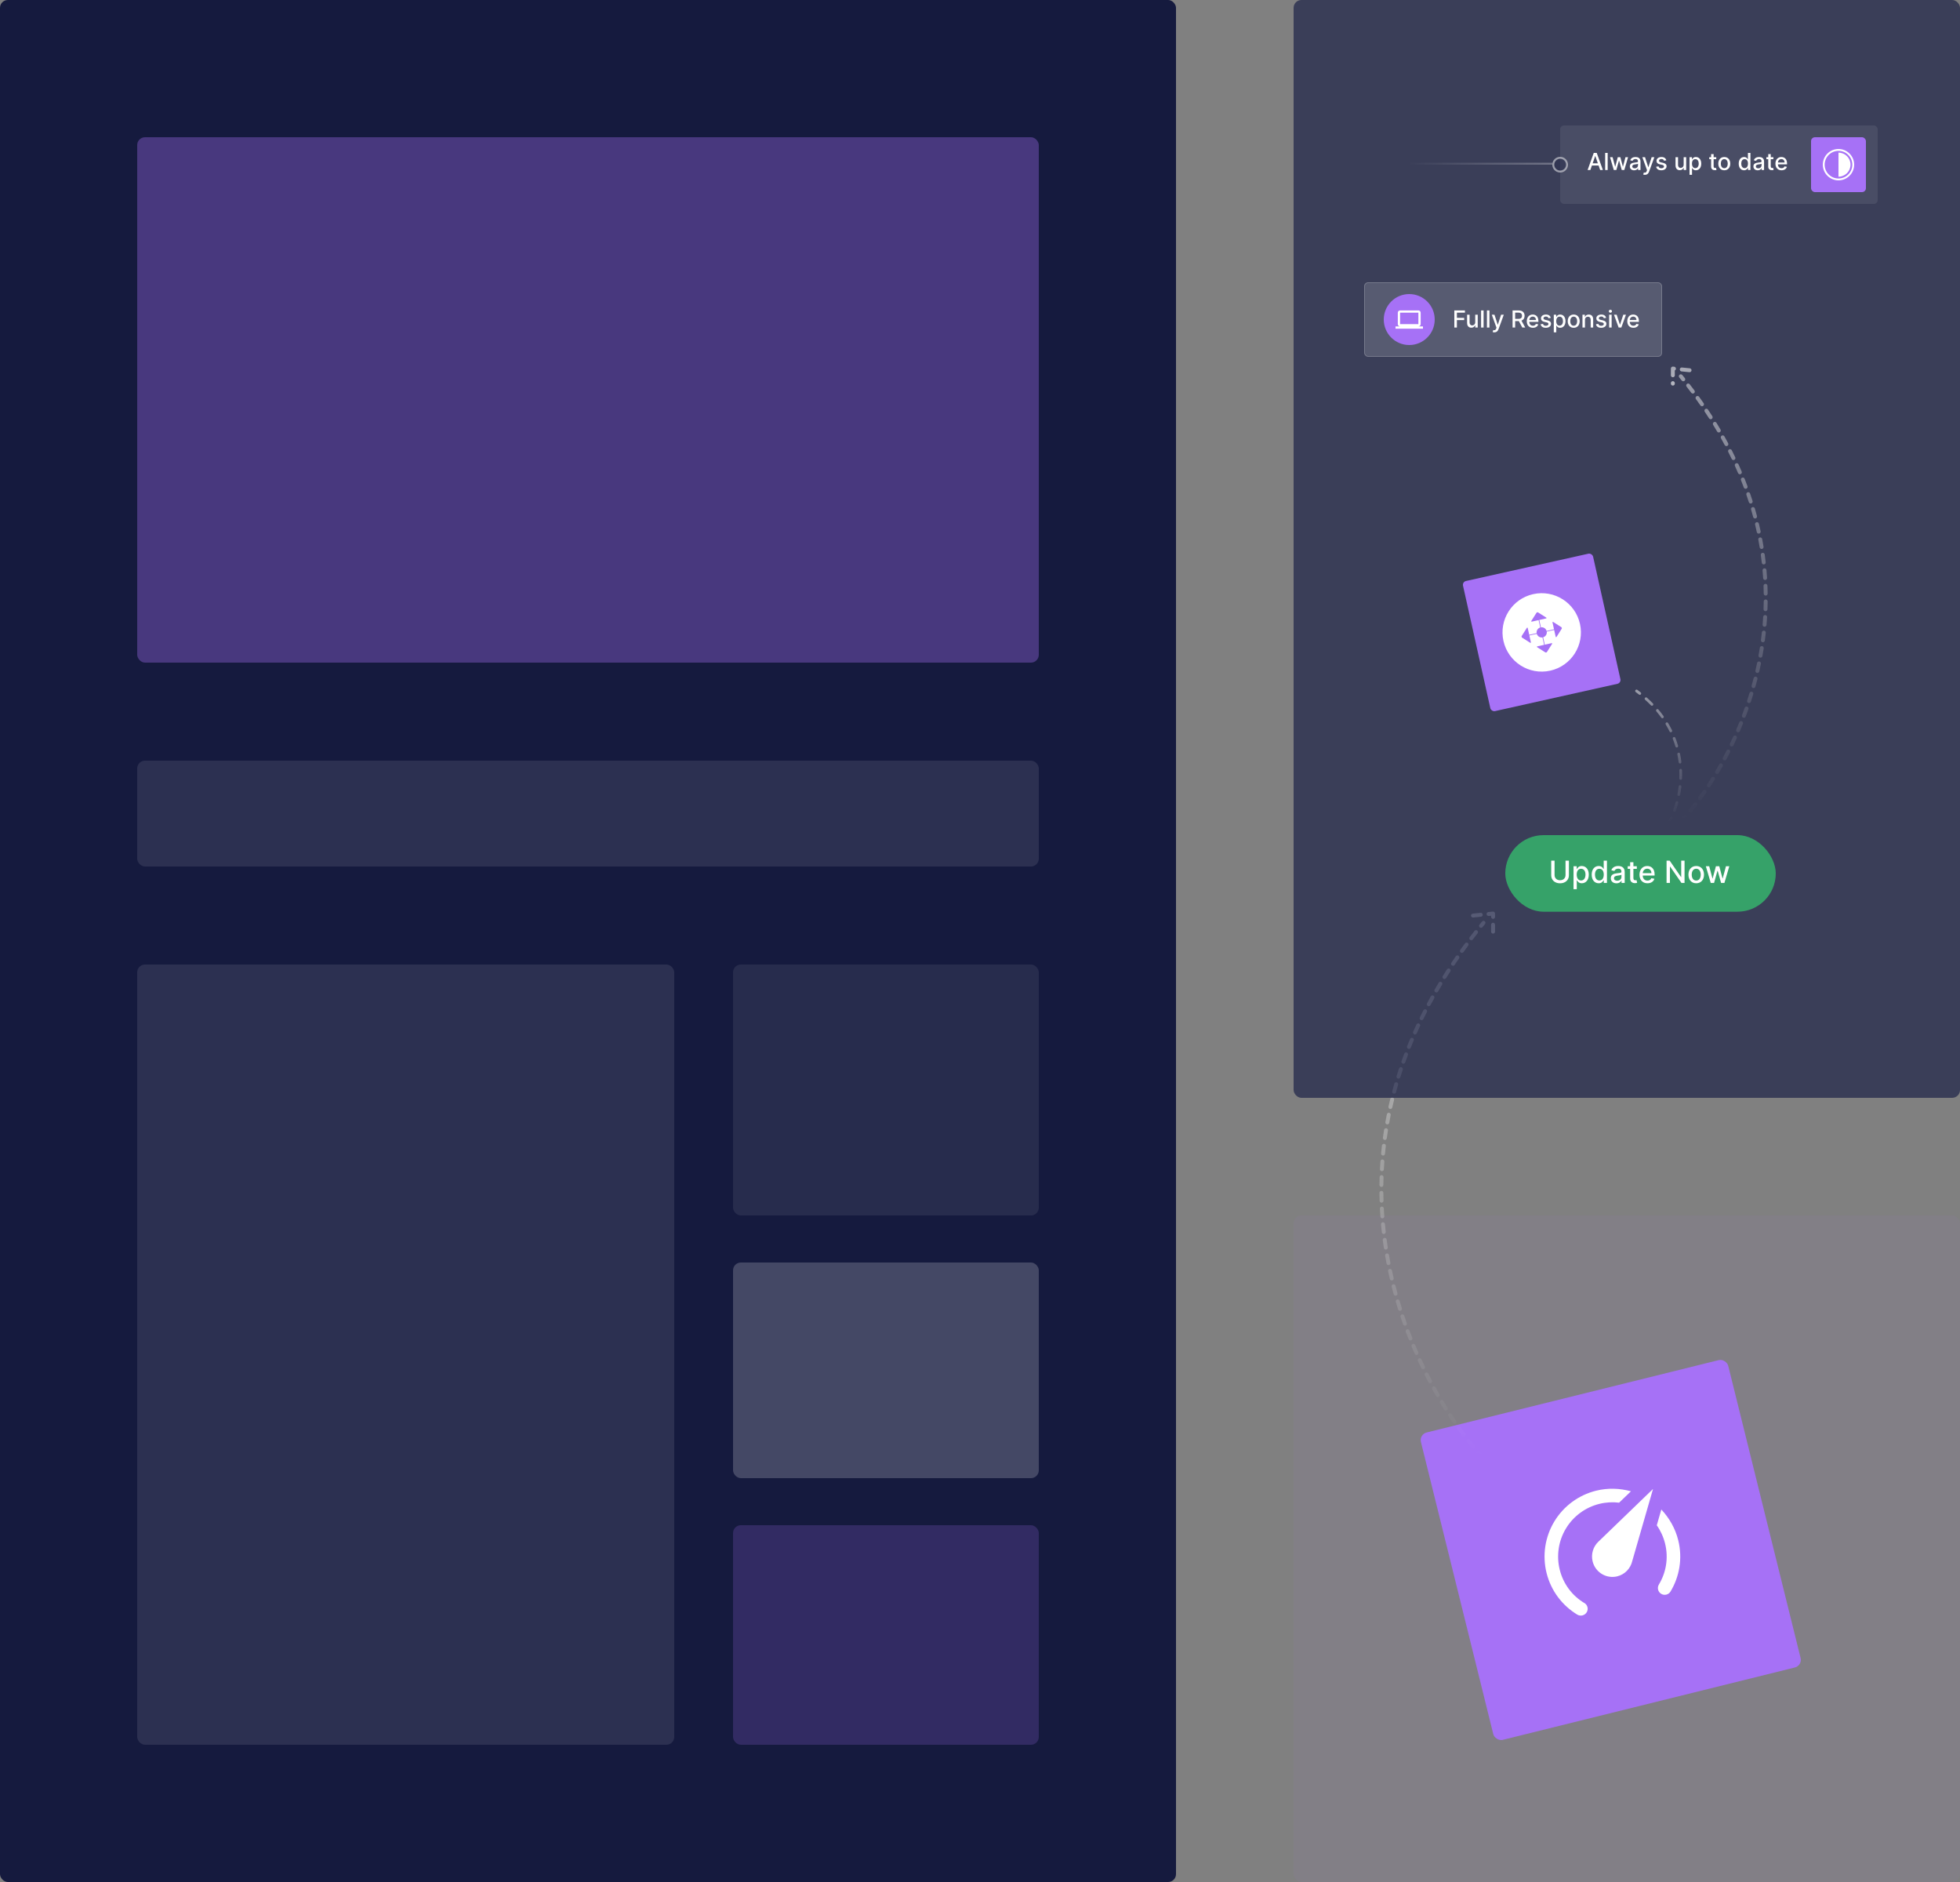 <svg width="500" height="480" viewBox="0 0 500 480" fill="none" xmlns="http://www.w3.org/2000/svg">
<rect x="0" y="0" width="500" height="480" fill="#808080" stroke="none"/>
<rect opacity="0.05" x="330" y="310" width="170" height="170" rx="2" fill="#A671F696"/>
<rect x="362" y="365.831" width="80.765" height="80.765" rx="2" transform="rotate(-13.913 362 365.831)" fill="#A671F696"/>
<path d="M412.572 402.039C411.235 402.37 409.822 402.156 408.643 401.445C407.464 400.734 406.615 399.584 406.284 398.247C405.818 396.366 406.435 394.466 407.718 393.239L421.691 379.757L416.388 398.152C415.956 400.006 414.538 401.552 412.572 402.039ZM407.162 380.2C410.203 379.447 413.25 379.583 416.061 380.349L413.037 383.256C411.434 383.047 409.675 383.144 407.995 383.56C404.43 384.443 401.363 386.705 399.467 389.85C397.571 392.995 397.002 396.764 397.884 400.328C398.804 404.041 401.131 407.03 404.167 408.846L404.183 408.842C405.001 409.334 405.263 410.393 404.77 411.21C404.277 412.028 403.202 412.294 402.389 411.818C398.595 409.531 395.673 405.797 394.525 401.16C393.421 396.705 394.132 391.994 396.502 388.063C398.873 384.132 402.707 381.304 407.162 380.2V380.2ZM428.123 392.838C429.271 397.474 428.43 402.14 426.143 405.934C425.646 406.735 424.587 406.997 423.77 406.504C422.952 406.011 422.69 404.953 423.183 404.135C425.016 401.096 425.683 397.382 424.763 393.67C424.347 391.99 423.612 390.389 422.649 389.023L423.808 384.992C425.826 387.166 427.365 389.78 428.123 392.838Z" fill="white"/>
<rect width="300" height="480" rx="2" fill="#151A3E"/>
<rect opacity="0.35" x="35" y="35" width="230" height="134" rx="2" fill="#A671F696"/>
<rect opacity="0.1" x="35" y="194" width="230" height="27" rx="2" fill="white"/>
<rect opacity="0.1" x="35" y="246" width="137" height="199" rx="2" fill="white"/>
<rect opacity="0.08" x="187" y="246" width="78" height="64" rx="2" fill="white"/>
<rect opacity="0.2" x="187" y="322" width="78" height="55" rx="2" fill="white"/>
<rect opacity="0.2" x="187" y="389" width="78" height="56" rx="2" fill="#A671F696"/>
<path d="M377.423 371.629C377.607 371.835 377.923 371.852 378.129 371.667C378.334 371.483 378.351 371.167 378.167 370.961L377.423 371.629ZM378.835 235.674C379.01 235.46 378.979 235.145 378.766 234.97C378.552 234.795 378.237 234.826 378.062 235.039L378.835 235.674ZM377.416 235.832C377.242 236.047 377.275 236.362 377.49 236.535C377.705 236.709 378.02 236.676 378.193 236.461L377.416 235.832ZM376.938 238.036C377.109 237.818 377.071 237.504 376.854 237.333C376.636 237.163 376.322 237.201 376.152 237.418L376.938 238.036ZM374.924 239.004C374.757 239.223 374.799 239.537 375.019 239.704C375.239 239.872 375.552 239.829 375.72 239.61L374.924 239.004ZM374.533 241.19C374.697 240.968 374.65 240.655 374.428 240.491C374.206 240.327 373.893 240.374 373.729 240.596L374.533 241.19ZM372.531 242.242C372.37 242.467 372.422 242.779 372.647 242.94C372.871 243.101 373.184 243.049 373.344 242.824L372.531 242.242ZM372.194 244.458C372.352 244.231 372.295 243.919 372.068 243.762C371.841 243.605 371.529 243.661 371.372 243.888L372.194 244.458ZM370.252 245.533C370.098 245.763 370.16 246.073 370.389 246.227C370.618 246.381 370.929 246.319 371.083 246.09L370.252 245.533ZM369.976 247.772C370.125 247.54 370.059 247.231 369.827 247.081C369.595 246.931 369.286 246.997 369.136 247.229L369.976 247.772ZM368.054 248.933C367.908 249.167 367.979 249.476 368.214 249.622C368.448 249.768 368.757 249.696 368.903 249.462L368.054 248.933ZM367.869 251.15C368.012 250.913 367.935 250.606 367.698 250.464C367.462 250.322 367.154 250.398 367.012 250.635L367.869 251.15ZM365.985 252.378C365.847 252.617 365.929 252.923 366.168 253.061C366.407 253.199 366.713 253.117 366.851 252.878L365.985 252.378ZM365.864 254.621C365.998 254.38 365.911 254.075 365.67 253.941C365.428 253.807 365.124 253.894 364.99 254.136L365.864 254.621ZM364.036 255.892C363.906 256.136 363.998 256.438 364.242 256.568C364.486 256.698 364.788 256.605 364.918 256.362L364.036 255.892ZM363.993 258.138C364.118 257.892 364.021 257.591 363.775 257.465C363.528 257.34 363.227 257.438 363.102 257.684L363.993 258.138ZM362.201 259.492C362.08 259.741 362.183 260.04 362.432 260.161C362.68 260.282 362.979 260.178 363.1 259.93L362.201 259.492ZM362.249 261.719C362.366 261.468 362.257 261.171 362.006 261.055C361.756 260.938 361.459 261.047 361.342 261.298L362.249 261.719ZM360.507 263.14C360.396 263.393 360.51 263.688 360.763 263.8C361.015 263.911 361.31 263.797 361.422 263.544L360.507 263.14ZM360.631 265.381C360.738 265.126 360.618 264.833 360.363 264.726C360.109 264.619 359.816 264.739 359.709 264.994L360.631 265.381ZM358.953 266.843C358.851 267.1 358.977 267.391 359.233 267.493C359.49 267.595 359.781 267.469 359.883 267.213L358.953 266.843ZM359.159 269.086C359.256 268.828 359.125 268.54 358.866 268.443C358.608 268.346 358.32 268.477 358.223 268.735L359.159 269.086ZM357.534 270.629C357.442 270.889 357.578 271.175 357.839 271.266C358.099 271.358 358.385 271.222 358.477 270.961L357.534 270.629ZM357.836 272.836C357.922 272.574 357.78 272.291 357.518 272.204C357.256 272.117 356.973 272.26 356.886 272.522L357.836 272.836ZM356.268 274.455C356.186 274.718 356.334 274.998 356.598 275.08C356.862 275.161 357.142 275.014 357.223 274.75L356.268 274.455ZM356.655 276.657C356.731 276.391 356.578 276.114 356.312 276.038C356.047 275.962 355.77 276.116 355.694 276.381L356.655 276.657ZM355.158 278.32C355.088 278.587 355.247 278.861 355.513 278.931C355.78 279.002 356.054 278.843 356.125 278.576L355.158 278.32ZM355.631 280.517C355.697 280.248 355.532 279.978 355.264 279.913C354.995 279.847 354.725 280.012 354.66 280.28L355.631 280.517ZM354.205 282.232C354.145 282.502 354.315 282.769 354.585 282.829C354.855 282.889 355.122 282.719 355.181 282.449L354.205 282.232ZM354.768 284.408C354.822 284.137 354.646 283.874 354.376 283.819C354.105 283.765 353.841 283.941 353.787 284.211L354.768 284.408ZM353.412 286.191C353.363 286.463 353.544 286.723 353.816 286.772C354.087 286.82 354.347 286.64 354.396 286.368L353.412 286.191ZM354.066 288.327C354.109 288.054 353.923 287.798 353.65 287.755C353.377 287.712 353.121 287.898 353.078 288.171L354.066 288.327ZM352.783 290.174C352.746 290.447 352.938 290.699 353.211 290.737C353.485 290.774 353.737 290.583 353.774 290.309L352.783 290.174ZM353.526 292.281C353.558 292.006 353.361 291.758 353.087 291.727C352.812 291.695 352.564 291.892 352.533 292.166L353.526 292.281ZM352.322 294.174C352.296 294.449 352.498 294.693 352.773 294.719C353.048 294.745 353.292 294.543 353.317 294.268L352.322 294.174ZM353.151 296.257C353.171 295.981 352.964 295.742 352.689 295.722C352.413 295.701 352.174 295.908 352.153 296.184L353.151 296.257ZM352.027 298.188C352.013 298.464 352.224 298.699 352.5 298.714C352.776 298.728 353.011 298.517 353.026 298.241L352.027 298.188ZM352.941 300.241C352.95 299.965 352.733 299.734 352.457 299.725C352.181 299.717 351.95 299.933 351.942 300.209L352.941 300.241ZM351.899 302.217C351.895 302.493 352.117 302.719 352.393 302.722C352.669 302.725 352.895 302.504 352.898 302.228L351.899 302.217ZM352.897 304.228C352.894 303.952 352.668 303.73 352.392 303.733C352.116 303.736 351.894 303.962 351.897 304.238L352.897 304.228ZM351.936 306.251C351.945 306.527 352.175 306.744 352.451 306.736C352.727 306.728 352.944 306.497 352.936 306.221L351.936 306.251ZM353.016 308.212C353.002 307.937 352.767 307.724 352.491 307.738C352.216 307.752 352.003 307.987 352.017 308.263L353.016 308.212ZM352.139 310.278C352.158 310.553 352.398 310.761 352.673 310.741C352.948 310.722 353.156 310.483 353.137 310.207L352.139 310.278ZM353.297 312.188C353.272 311.913 353.028 311.71 352.753 311.735C352.478 311.76 352.276 312.003 352.301 312.278L353.297 312.188ZM352.504 314.291C352.535 314.566 352.782 314.764 353.056 314.733C353.331 314.702 353.528 314.455 353.498 314.181L352.504 314.291ZM353.737 316.155C353.701 315.881 353.45 315.689 353.177 315.725C352.903 315.76 352.71 316.012 352.746 316.285L353.737 316.155ZM353.029 318.286C353.07 318.559 353.325 318.746 353.598 318.705C353.871 318.664 354.059 318.409 354.018 318.136L353.029 318.286ZM354.335 320.103C354.289 319.831 354.03 319.648 353.758 319.695C353.486 319.742 353.303 320 353.35 320.272L354.335 320.103ZM353.71 322.255C353.762 322.526 354.024 322.704 354.295 322.652C354.566 322.6 354.744 322.338 354.692 322.067L353.71 322.255ZM355.087 324.024C355.03 323.754 354.764 323.581 354.494 323.639C354.224 323.696 354.052 323.961 354.109 324.231L355.087 324.024ZM354.544 326.194C354.607 326.463 354.875 326.631 355.144 326.569C355.413 326.506 355.581 326.238 355.518 325.969L354.544 326.194ZM355.989 327.913C355.921 327.645 355.649 327.483 355.382 327.55C355.114 327.618 354.952 327.889 355.019 328.157L355.989 327.913ZM355.528 330.098C355.6 330.365 355.875 330.522 356.141 330.45C356.408 330.377 356.565 330.102 356.493 329.836L355.528 330.098ZM357.037 331.764C356.959 331.499 356.682 331.347 356.417 331.425C356.152 331.502 356 331.78 356.077 332.045L357.037 331.764ZM356.657 333.964C356.74 334.227 357.02 334.374 357.284 334.292C357.547 334.209 357.694 333.929 357.612 333.665L356.657 333.964ZM358.228 335.574C358.141 335.312 357.858 335.171 357.596 335.258C357.334 335.345 357.192 335.628 357.279 335.89L358.228 335.574ZM357.93 337.788C358.023 338.048 358.308 338.184 358.569 338.092C358.829 338 358.965 337.715 358.873 337.454L357.93 337.788ZM359.559 339.338C359.462 339.079 359.174 338.948 358.915 339.045C358.656 339.142 358.525 339.43 358.622 339.688L359.559 339.338ZM359.343 341.561C359.444 341.818 359.734 341.944 359.991 341.843C360.248 341.741 360.374 341.451 360.273 341.194L359.343 341.561ZM361.026 343.051C360.92 342.796 360.627 342.675 360.372 342.781C360.117 342.887 359.996 343.18 360.103 343.435L361.026 343.051ZM360.89 345.28C361.001 345.533 361.296 345.649 361.549 345.538C361.802 345.427 361.917 345.132 361.807 344.879L360.89 345.28ZM362.627 346.708C362.511 346.457 362.214 346.347 361.963 346.462C361.713 346.578 361.603 346.875 361.718 347.126L362.627 346.708ZM362.571 348.94C362.691 349.189 362.99 349.293 363.239 349.174C363.488 349.054 363.592 348.755 363.472 348.506L362.571 348.94ZM364.359 350.305C364.235 350.059 363.934 349.96 363.687 350.084C363.441 350.208 363.342 350.509 363.466 350.756L364.359 350.305ZM364.383 352.535C364.512 352.779 364.814 352.873 365.059 352.744C365.303 352.615 365.397 352.313 365.268 352.069L364.383 352.535ZM366.221 353.837C366.088 353.595 365.784 353.507 365.542 353.641C365.3 353.774 365.212 354.078 365.345 354.32L366.221 353.837ZM366.328 356.064C366.465 356.304 366.771 356.386 367.01 356.248C367.25 356.111 367.332 355.805 367.194 355.566L366.328 356.064ZM368.212 357.296C368.07 357.06 367.763 356.983 367.526 357.125C367.289 357.268 367.213 357.575 367.355 357.811L368.212 357.296ZM368.406 359.524C368.553 359.758 368.862 359.828 369.096 359.681C369.33 359.535 369.4 359.226 369.254 358.992L368.406 359.524ZM370.332 360.674C370.18 360.443 369.87 360.378 369.639 360.53C369.408 360.681 369.344 360.991 369.495 361.222L370.332 360.674ZM370.619 362.9C370.775 363.128 371.086 363.186 371.314 363.03C371.542 362.874 371.6 362.563 371.444 362.335L370.619 362.9ZM372.579 363.957C372.418 363.732 372.106 363.68 371.882 363.841C371.657 364.002 371.605 364.314 371.766 364.539L372.579 363.957ZM372.967 366.179C373.132 366.4 373.446 366.445 373.667 366.279C373.888 366.113 373.933 365.8 373.767 365.579L372.967 366.179ZM374.979 367.158C374.808 366.941 374.494 366.903 374.277 367.074C374.06 367.245 374.022 367.559 374.193 367.776L374.979 367.158ZM375.452 369.339C375.628 369.551 375.943 369.581 376.156 369.405C376.368 369.23 376.398 368.914 376.223 368.702L375.452 369.339ZM377.521 370.232C377.34 370.023 377.024 370.002 376.816 370.183C376.608 370.365 376.586 370.681 376.768 370.889L377.521 370.232ZM378.062 235.039C377.845 235.304 377.63 235.568 377.416 235.832L378.193 236.461C378.406 236.199 378.619 235.936 378.835 235.674L378.062 235.039ZM376.152 237.418C375.736 237.946 375.327 238.475 374.924 239.004L375.72 239.61C376.12 239.085 376.526 238.56 376.938 238.036L376.152 237.418ZM373.729 240.596C373.323 241.145 372.924 241.694 372.531 242.242L373.344 242.824C373.734 242.28 374.13 241.735 374.533 241.19L373.729 240.596ZM371.372 243.888C370.992 244.437 370.619 244.985 370.252 245.533L371.083 246.09C371.447 245.546 371.817 245.002 372.194 244.458L371.372 243.888ZM369.136 247.229C368.768 247.797 368.408 248.365 368.054 248.933L368.903 249.462C369.254 248.899 369.611 248.336 369.976 247.772L369.136 247.229ZM367.012 250.635C366.663 251.216 366.321 251.797 365.985 252.378L366.851 252.878C367.184 252.302 367.523 251.726 367.869 251.15L367.012 250.635ZM364.99 254.136C364.665 254.722 364.347 255.307 364.036 255.892L364.918 256.362C365.227 255.782 365.542 255.202 365.864 254.621L364.99 254.136ZM363.102 257.684C362.795 258.287 362.494 258.89 362.201 259.492L363.1 259.93C363.391 259.333 363.688 258.736 363.993 258.138L363.102 257.684ZM361.342 261.298C361.057 261.912 360.778 262.527 360.507 263.14L361.422 263.544C361.691 262.937 361.966 262.328 362.249 261.719L361.342 261.298ZM359.709 264.994C359.45 265.611 359.198 266.228 358.953 266.843L359.883 267.213C360.125 266.603 360.374 265.992 360.631 265.381L359.709 264.994ZM358.223 268.735C357.986 269.367 357.756 269.998 357.534 270.629L358.477 270.961C358.697 270.337 358.924 269.712 359.159 269.086L358.223 268.735ZM356.886 272.522C356.673 273.167 356.467 273.811 356.268 274.455L357.223 274.75C357.42 274.113 357.624 273.475 357.836 272.836L356.886 272.522ZM355.694 276.381C355.508 277.028 355.33 277.675 355.158 278.32L356.125 278.576C356.294 277.938 356.471 277.298 356.655 276.657L355.694 276.381ZM354.66 280.28C354.501 280.932 354.349 281.583 354.205 282.232L355.181 282.449C355.324 281.806 355.474 281.162 355.631 280.517L354.66 280.28ZM353.787 284.211C353.655 284.873 353.529 285.533 353.412 286.191L354.396 286.368C354.513 285.716 354.636 285.063 354.768 284.408L353.787 284.211ZM353.078 288.171C352.973 288.84 352.874 289.508 352.783 290.174L353.774 290.309C353.864 289.65 353.961 288.989 354.066 288.327L353.078 288.171ZM352.533 292.166C352.455 292.837 352.385 293.507 352.322 294.174L353.317 294.268C353.38 293.608 353.449 292.945 353.526 292.281L352.533 292.166ZM352.153 296.184C352.104 296.854 352.062 297.522 352.027 298.188L353.026 298.241C353.06 297.582 353.102 296.92 353.151 296.257L352.153 296.184ZM351.942 300.209C351.92 300.881 351.906 301.55 351.899 302.217L352.898 302.228C352.906 301.568 352.92 300.906 352.941 300.241L351.942 300.209ZM351.897 304.238C351.903 304.911 351.916 305.583 351.936 306.251L352.936 306.221C352.916 305.559 352.903 304.895 352.897 304.228L351.897 304.238ZM352.017 308.263C352.051 308.937 352.092 309.609 352.139 310.278L353.137 310.207C353.09 309.545 353.049 308.88 353.016 308.212L352.017 308.263ZM352.301 312.278C352.362 312.952 352.43 313.623 352.504 314.291L353.498 314.181C353.424 313.519 353.357 312.855 353.297 312.188L352.301 312.278ZM352.746 316.285C352.834 316.956 352.928 317.622 353.029 318.286L354.018 318.136C353.918 317.479 353.825 316.819 353.737 316.155L352.746 316.285ZM353.35 320.272C353.464 320.937 353.584 321.598 353.71 322.255L354.692 322.067C354.567 321.416 354.448 320.761 354.335 320.103L353.35 320.272ZM354.109 324.231C354.248 324.89 354.393 325.544 354.544 326.194L355.518 325.969C355.369 325.324 355.225 324.676 355.087 324.024L354.109 324.231ZM355.019 328.157C355.183 328.809 355.353 329.456 355.528 330.098L356.493 329.836C356.319 329.199 356.151 328.558 355.989 327.913L355.019 328.157ZM356.077 332.045C356.265 332.689 356.459 333.329 356.657 333.964L357.612 333.665C357.415 333.036 357.223 332.403 357.037 331.764L356.077 332.045ZM357.279 335.89C357.492 336.528 357.709 337.16 357.93 337.788L358.873 337.454C358.654 336.833 358.438 336.206 358.228 335.574L357.279 335.89ZM358.622 339.688C358.858 340.318 359.098 340.943 359.343 341.561L360.273 341.194C360.03 340.581 359.792 339.962 359.559 339.338L358.622 339.688ZM360.103 343.435C360.361 344.056 360.624 344.671 360.89 345.28L361.807 344.879C361.542 344.276 361.282 343.666 361.026 343.051L360.103 343.435ZM361.718 347.126C361.999 347.737 362.283 348.342 362.571 348.94L363.472 348.506C363.187 347.914 362.905 347.314 362.627 346.708L361.718 347.126ZM363.466 350.756C363.769 351.356 364.075 351.949 364.383 352.535L365.268 352.069C364.962 351.488 364.659 350.901 364.359 350.305L363.466 350.756ZM365.345 354.32C365.67 354.91 365.998 355.491 366.328 356.064L367.194 355.566C366.868 354.998 366.543 354.422 366.221 353.837L365.345 354.32ZM367.355 357.811C367.704 358.392 368.054 358.962 368.406 359.524L369.254 358.992C368.905 358.436 368.558 357.871 368.212 357.296L367.355 357.811ZM369.495 361.222C369.869 361.792 370.244 362.352 370.619 362.9L371.444 362.335C371.073 361.792 370.702 361.238 370.332 360.674L369.495 361.222ZM371.766 364.539C372.166 365.098 372.567 365.645 372.967 366.179L373.767 365.579C373.372 365.051 372.975 364.511 372.579 363.957L371.766 364.539ZM374.193 367.776C374.614 368.312 375.034 368.833 375.452 369.339L376.223 368.702C375.81 368.202 375.395 367.688 374.979 367.158L374.193 367.776ZM376.768 370.889C376.987 371.14 377.205 371.387 377.423 371.629L378.167 370.961C377.953 370.723 377.737 370.479 377.521 370.232L376.768 370.889Z" fill="url(#paint0_linear_50_445)"/>
<path d="M375.753 233.513L380.883 233V237.617" stroke="url(#paint1_linear_50_445)" stroke-linecap="round" stroke-linejoin="round" stroke-dasharray="2 2"/>
<rect x="330" width="170" height="280" rx="2" fill="#0C133E" fill-opacity="0.6"/>
<rect x="384" y="213" width="69" height="19.528" rx="9.764" fill="#36A269"/>
<path d="M399.37 219.509V223.177C399.37 223.948 398.838 224.502 397.972 224.502C397.109 224.502 396.574 223.948 396.574 223.177V219.509H395.717V223.246C395.717 224.439 396.61 225.285 397.972 225.285C399.334 225.285 400.23 224.439 400.23 223.246V219.509H399.37Z" fill="white"/>
<path d="M401.41 226.788H402.239V224.527H402.289C402.439 224.799 402.744 225.274 403.521 225.274C404.553 225.274 405.302 224.447 405.302 223.068C405.302 221.687 404.541 220.874 403.512 220.874C402.722 220.874 402.436 221.357 402.289 221.62H402.22V220.93H401.41V226.788ZM402.222 223.06C402.222 222.17 402.611 221.579 403.335 221.579C404.087 221.579 404.464 222.214 404.464 223.06C404.464 223.914 404.075 224.566 403.335 224.566C402.622 224.566 402.222 223.956 402.222 223.06Z" fill="white"/>
<path d="M407.826 225.274C408.602 225.274 408.908 224.799 409.057 224.527H409.127V225.19H409.937V219.509H409.107V221.62H409.057C408.908 221.357 408.625 220.874 407.831 220.874C406.802 220.874 406.045 221.687 406.045 223.068C406.045 224.447 406.791 225.274 407.826 225.274ZM408.009 224.566C407.268 224.566 406.883 223.914 406.883 223.06C406.883 222.214 407.26 221.579 408.009 221.579C408.733 221.579 409.121 222.17 409.121 223.06C409.121 223.956 408.725 224.566 408.009 224.566Z" fill="white"/>
<path d="M412.36 225.285C413.065 225.285 413.462 224.927 413.62 224.608H413.653V225.19H414.463V222.361C414.463 221.121 413.487 220.874 412.81 220.874C412.039 220.874 411.329 221.185 411.051 221.962L411.831 222.139C411.953 221.837 412.263 221.545 412.821 221.545C413.356 221.545 413.631 221.826 413.631 222.308V222.328C413.631 222.63 413.32 222.624 412.555 222.713C411.747 222.808 410.921 223.018 410.921 223.986C410.921 224.824 411.55 225.285 412.36 225.285ZM412.541 224.619C412.072 224.619 411.734 224.408 411.734 223.998C411.734 223.554 412.127 223.396 412.607 223.332C412.876 223.296 413.514 223.224 413.634 223.104V223.654C413.634 224.158 413.231 224.619 412.541 224.619Z" fill="white"/>
<path d="M417.557 220.93H416.683V219.909H415.853V220.93H415.229V221.595H415.853V224.111C415.851 224.885 416.442 225.26 417.096 225.246C417.36 225.243 417.537 225.193 417.634 225.157L417.485 224.472C417.429 224.483 417.326 224.508 417.193 224.508C416.924 224.508 416.683 224.419 416.683 223.939V221.595H417.557V220.93Z" fill="white"/>
<path d="M420.265 225.276C421.194 225.276 421.851 224.819 422.04 224.125L421.255 223.984C421.105 224.386 420.745 224.591 420.273 224.591C419.563 224.591 419.086 224.131 419.064 223.31H422.093V223.016C422.093 221.476 421.172 220.874 420.206 220.874C419.019 220.874 418.237 221.778 418.237 223.088C418.237 224.411 419.008 225.276 420.265 225.276ZM419.066 222.688C419.1 222.084 419.538 221.559 420.212 221.559C420.856 221.559 421.277 222.036 421.28 222.688H419.066Z" fill="white"/>
<path d="M429.732 219.509H428.883V223.681H428.83L425.94 219.509H425.147V225.19H426.004V221.024H426.057L428.944 225.19H429.732V219.509Z" fill="white"/>
<path d="M432.71 225.276C433.912 225.276 434.697 224.397 434.697 223.079C434.697 221.753 433.912 220.874 432.71 220.874C431.509 220.874 430.724 221.753 430.724 223.079C430.724 224.397 431.509 225.276 432.71 225.276ZM432.713 224.58C431.928 224.58 431.562 223.895 431.562 223.077C431.562 222.261 431.928 221.568 432.713 221.568C433.493 221.568 433.859 222.261 433.859 223.077C433.859 223.895 433.493 224.58 432.713 224.58Z" fill="white"/>
<path d="M436.416 225.19H437.26L438.125 222.114H438.189L439.054 225.19H439.9L441.151 220.93H440.294L439.465 224.045H439.423L438.591 220.93H437.734L436.896 224.059H436.855L436.02 220.93H435.163L436.416 225.19Z" fill="white"/>
<path d="M429.686 209.334C429.501 209.539 429.185 209.557 428.98 209.372C428.774 209.188 428.757 208.872 428.941 208.666L429.686 209.334ZM428.383 96.277C428.208 96.063 428.239 95.748 428.453 95.573C428.666 95.398 428.981 95.429 429.156 95.642L428.383 96.277ZM429.797 96.43C429.971 96.645 429.937 96.959 429.722 97.133C429.507 97.306 429.192 97.272 429.019 97.058L429.797 96.43ZM430.257 98.619C430.087 98.401 430.126 98.087 430.344 97.917C430.562 97.748 430.876 97.787 431.046 98.005L430.257 98.619ZM432.25 99.58C432.416 99.8 432.372 100.114 432.151 100.28C431.93 100.446 431.617 100.401 431.451 100.18L432.25 99.58ZM432.631 101.781C432.469 101.557 432.519 101.244 432.743 101.082C432.967 100.921 433.279 100.971 433.441 101.195L432.631 101.781ZM434.601 102.83C434.758 103.056 434.702 103.368 434.476 103.525C434.249 103.683 433.937 103.627 433.78 103.401L434.601 102.83ZM434.884 105.019C434.73 104.79 434.792 104.479 435.021 104.326C435.251 104.172 435.562 104.234 435.715 104.464L434.884 105.019ZM436.82 106.153C436.969 106.385 436.901 106.694 436.669 106.843C436.436 106.992 436.127 106.925 435.978 106.692L436.82 106.153ZM437.028 108.367C436.884 108.132 436.958 107.824 437.193 107.68C437.428 107.535 437.736 107.609 437.881 107.844L437.028 108.367ZM438.904 109.552C439.044 109.79 438.964 110.096 438.726 110.236C438.487 110.376 438.181 110.296 438.041 110.057L438.904 109.552ZM439.031 111.786C438.896 111.545 438.982 111.241 439.223 111.106C439.465 110.971 439.769 111.058 439.904 111.299L439.031 111.786ZM440.854 113.043C440.984 113.287 440.891 113.59 440.648 113.719C440.404 113.849 440.101 113.756 439.971 113.513L440.854 113.043ZM440.886 115.278C440.762 115.032 440.861 114.731 441.107 114.607C441.354 114.482 441.654 114.581 441.779 114.828L440.886 115.278ZM442.66 116.623C442.779 116.873 442.674 117.171 442.424 117.29C442.175 117.409 441.877 117.303 441.758 117.054L442.66 116.623ZM442.587 118.842C442.474 118.59 442.586 118.294 442.838 118.18C443.089 118.067 443.386 118.179 443.499 118.431L442.587 118.842ZM444.305 120.274C444.413 120.528 444.294 120.821 444.04 120.929C443.785 121.037 443.492 120.918 443.384 120.664L444.305 120.274ZM444.13 122.481C444.028 122.224 444.153 121.934 444.41 121.832C444.667 121.73 444.957 121.855 445.059 122.112L444.13 122.481ZM445.781 123.992C445.877 124.25 445.745 124.538 445.486 124.634C445.228 124.73 444.94 124.598 444.844 124.339L445.781 123.992ZM445.508 126.197C445.418 125.936 445.557 125.651 445.818 125.561C446.079 125.471 446.364 125.61 446.453 125.871L445.508 126.197ZM447.083 127.773C447.167 128.036 447.022 128.317 446.759 128.401C446.495 128.485 446.214 128.339 446.13 128.076L447.083 127.773ZM446.708 129.969C446.631 129.704 446.783 129.426 447.048 129.349C447.313 129.271 447.59 129.424 447.668 129.689L446.708 129.969ZM448.204 131.612C448.275 131.878 448.116 132.152 447.85 132.223C447.583 132.294 447.309 132.136 447.238 131.869L448.204 131.612ZM447.725 133.792C447.66 133.524 447.825 133.254 448.094 133.189C448.363 133.125 448.632 133.29 448.697 133.559L447.725 133.792ZM449.138 135.501C449.196 135.771 449.024 136.037 448.754 136.095C448.484 136.153 448.218 135.981 448.16 135.711L449.138 135.501ZM448.553 137.659C448.502 137.387 448.68 137.126 448.952 137.075C449.223 137.023 449.485 137.202 449.536 137.473L448.553 137.659ZM449.881 139.435C449.925 139.707 449.741 139.964 449.468 140.009C449.195 140.053 448.938 139.868 448.894 139.596L449.881 139.435ZM449.19 141.561C449.152 141.287 449.343 141.035 449.617 140.997C449.89 140.96 450.143 141.151 450.18 141.424L449.19 141.561ZM450.428 143.403C450.459 143.678 450.262 143.925 449.988 143.956C449.713 143.987 449.466 143.79 449.435 143.515L450.428 143.403ZM449.632 145.49C449.608 145.215 449.812 144.972 450.087 144.948C450.362 144.924 450.605 145.127 450.629 145.403L449.632 145.49ZM450.778 147.393C450.795 147.669 450.586 147.906 450.31 147.924C450.035 147.941 449.797 147.732 449.78 147.456L450.778 147.393ZM449.88 149.436C449.869 149.16 450.084 148.928 450.36 148.917C450.636 148.907 450.868 149.122 450.879 149.398L449.88 149.436ZM450.93 151.395C450.933 151.671 450.713 151.898 450.436 151.902C450.16 151.905 449.934 151.684 449.93 151.408L450.93 151.395ZM449.932 153.39C449.935 153.114 450.161 152.893 450.437 152.896C450.713 152.899 450.935 153.125 450.932 153.401L449.932 153.39ZM450.884 155.399C450.875 155.675 450.643 155.89 450.367 155.88C450.091 155.871 449.875 155.639 449.885 155.363L450.884 155.399ZM449.79 157.343C449.807 157.067 450.044 156.857 450.319 156.873C450.595 156.89 450.805 157.127 450.788 157.403L449.79 157.343ZM450.644 159.395C450.621 159.67 450.379 159.874 450.104 159.851C449.829 159.828 449.625 159.586 449.648 159.311L450.644 159.395ZM449.457 161.284C449.487 161.009 449.734 160.811 450.008 160.841C450.283 160.871 450.481 161.117 450.451 161.392L449.457 161.284ZM450.212 163.374C450.176 163.647 449.925 163.84 449.651 163.804C449.377 163.767 449.185 163.516 449.221 163.242L450.212 163.374ZM448.937 165.206C448.98 164.933 449.236 164.746 449.508 164.789C449.781 164.832 449.968 165.088 449.925 165.361L448.937 165.206ZM449.593 167.327C449.544 167.599 449.284 167.779 449.012 167.73C448.741 167.681 448.56 167.421 448.609 167.149L449.593 167.327ZM448.234 169.099C448.289 168.829 448.553 168.654 448.824 168.71C449.094 168.765 449.269 169.029 449.213 169.3L448.234 169.099ZM448.791 171.25C448.729 171.519 448.461 171.687 448.192 171.626C447.923 171.564 447.754 171.296 447.816 171.027L448.791 171.25ZM447.352 172.956C447.419 172.689 447.691 172.526 447.959 172.594C448.227 172.662 448.389 172.933 448.321 173.201L447.352 172.956ZM447.81 175.132C447.736 175.399 447.461 175.555 447.195 175.481C446.929 175.407 446.773 175.132 446.846 174.866L447.81 175.132ZM446.297 176.769C446.376 176.505 446.655 176.355 446.92 176.435C447.184 176.514 447.334 176.793 447.254 177.057L446.297 176.769ZM446.657 178.967C446.571 179.23 446.289 179.373 446.027 179.288C445.764 179.203 445.62 178.921 445.706 178.658L446.657 178.967ZM445.074 180.531C445.165 180.27 445.45 180.133 445.711 180.224C445.972 180.315 446.109 180.6 446.018 180.861L445.074 180.531ZM445.336 182.746C445.239 183.005 444.951 183.136 444.692 183.039C444.433 182.943 444.302 182.655 444.399 182.396L445.336 182.746ZM443.689 184.233C443.791 183.977 444.082 183.852 444.338 183.954C444.595 184.057 444.72 184.347 444.617 184.604L443.689 184.233ZM443.852 186.463C443.744 186.717 443.45 186.836 443.196 186.728C442.942 186.62 442.823 186.326 442.931 186.072L443.852 186.463ZM442.14 187.883C442.253 187.631 442.549 187.519 442.801 187.632C443.053 187.745 443.165 188.041 443.051 188.293L442.14 187.883ZM442.21 190.109C442.092 190.358 441.793 190.464 441.544 190.345C441.295 190.226 441.189 189.928 441.308 189.679L442.21 190.109ZM440.435 191.46C440.559 191.213 440.86 191.114 441.107 191.238C441.353 191.362 441.452 191.663 441.328 191.909L440.435 191.46ZM440.413 193.679C440.284 193.923 439.981 194.015 439.737 193.886C439.494 193.756 439.401 193.454 439.53 193.21L440.413 193.679ZM438.579 194.954C438.714 194.713 439.019 194.627 439.26 194.762C439.501 194.897 439.587 195.202 439.452 195.443L438.579 194.954ZM438.454 197.179C438.314 197.417 438.008 197.497 437.77 197.356C437.532 197.216 437.453 196.91 437.593 196.672L438.454 197.179ZM436.575 198.356C436.72 198.121 437.029 198.049 437.263 198.194C437.498 198.34 437.57 198.648 437.424 198.883L436.575 198.356ZM436.344 200.58C436.193 200.811 435.883 200.876 435.652 200.725C435.421 200.574 435.356 200.264 435.507 200.033L436.344 200.58ZM434.403 201.678C434.56 201.451 434.871 201.393 435.099 201.55C435.326 201.707 435.384 202.018 435.227 202.245L434.403 201.678ZM434.074 203.876C433.912 204.099 433.599 204.149 433.376 203.986C433.153 203.824 433.103 203.511 433.265 203.288L434.074 203.876ZM432.086 204.868C432.254 204.648 432.568 204.607 432.787 204.775C433.006 204.944 433.047 205.257 432.879 205.476L432.086 204.868ZM431.63 207.056C431.456 207.271 431.141 207.303 430.927 207.128C430.713 206.954 430.681 206.639 430.855 206.425L431.63 207.056ZM429.582 207.94C429.763 207.731 430.079 207.709 430.287 207.89C430.496 208.071 430.518 208.387 430.337 208.595L429.582 207.94ZM429.156 95.642C429.372 95.905 429.585 96.167 429.797 96.43L429.019 97.058C428.809 96.797 428.597 96.537 428.383 96.277L429.156 95.642ZM431.046 98.005C431.455 98.53 431.856 99.055 432.25 99.58L431.451 100.18C431.06 99.66 430.662 99.139 430.257 98.619L431.046 98.005ZM433.441 101.195C433.835 101.74 434.222 102.285 434.601 102.83L433.78 103.401C433.404 102.861 433.021 102.321 432.631 101.781L433.441 101.195ZM435.715 104.464C436.091 105.027 436.46 105.59 436.82 106.153L435.978 106.692C435.621 106.135 435.256 105.577 434.884 105.019L435.715 104.464ZM437.881 107.844C438.23 108.414 438.571 108.983 438.904 109.552L438.041 110.057C437.711 109.494 437.374 108.931 437.028 108.367L437.881 107.844ZM439.904 111.299C440.229 111.881 440.546 112.462 440.854 113.043L439.971 113.513C439.666 112.938 439.352 112.362 439.031 111.786L439.904 111.299ZM441.779 114.828C442.081 115.427 442.375 116.025 442.66 116.623L441.758 117.054C441.475 116.463 441.185 115.871 440.886 115.278L441.779 114.828ZM443.499 118.431C443.776 119.046 444.045 119.66 444.305 120.274L443.384 120.664C443.127 120.057 442.861 119.45 442.587 118.842L443.499 118.431ZM445.059 122.112C445.309 122.739 445.549 123.366 445.781 123.992L444.844 124.339C444.615 123.721 444.377 123.101 444.13 122.481L445.059 122.112ZM446.453 125.871C446.672 126.506 446.882 127.14 447.083 127.773L446.13 128.076C445.932 127.451 445.724 126.824 445.508 126.197L446.453 125.871ZM447.668 129.689C447.855 130.331 448.034 130.972 448.204 131.612L447.238 131.869C447.07 131.237 446.893 130.604 446.708 129.969L447.668 129.689ZM448.697 133.559C448.853 134.208 449 134.855 449.138 135.501L448.16 135.711C448.024 135.073 447.878 134.433 447.725 133.792L448.697 133.559ZM449.536 137.473C449.659 138.129 449.774 138.783 449.881 139.435L448.894 139.596C448.789 138.952 448.675 138.306 448.553 137.659L449.536 137.473ZM450.18 141.424C450.272 142.086 450.354 142.746 450.428 143.403L449.435 143.515C449.361 142.866 449.28 142.215 449.19 141.561L450.18 141.424ZM450.629 145.403C450.687 146.069 450.737 146.732 450.778 147.393L449.78 147.456C449.739 146.803 449.69 146.148 449.632 145.49L450.629 145.403ZM450.879 149.398C450.904 150.067 450.921 150.732 450.93 151.395L449.93 151.408C449.921 150.754 449.905 150.096 449.88 149.436L450.879 149.398ZM450.932 153.401C450.924 154.07 450.908 154.736 450.884 155.399L449.885 155.363C449.909 154.708 449.924 154.051 449.932 153.39L450.932 153.401ZM450.788 157.403C450.748 158.07 450.7 158.734 450.644 159.395L449.648 159.311C449.703 158.658 449.75 158.002 449.79 157.343L450.788 157.403ZM450.451 161.392C450.379 162.056 450.299 162.717 450.212 163.374L449.221 163.242C449.307 162.593 449.386 161.94 449.457 161.284L450.451 161.392ZM449.925 165.361C449.822 166.02 449.711 166.676 449.593 167.327L448.609 167.149C448.725 166.505 448.835 165.858 448.937 165.206L449.925 165.361ZM449.213 169.3C449.079 169.954 448.938 170.604 448.791 171.25L447.816 171.027C447.962 170.389 448.101 169.746 448.234 169.099L449.213 169.3ZM448.321 173.201C448.157 173.85 447.987 174.494 447.81 175.132L446.846 174.866C447.021 174.234 447.19 173.598 447.352 172.956L448.321 173.201ZM447.254 177.057C447.061 177.7 446.862 178.336 446.657 178.967L445.706 178.658C445.908 178.034 446.106 177.405 446.297 176.769L447.254 177.057ZM446.018 180.861C445.796 181.496 445.568 182.124 445.336 182.746L444.399 182.396C444.629 181.781 444.854 181.159 445.074 180.531L446.018 180.861ZM444.617 184.604C444.367 185.231 444.112 185.85 443.852 186.463L442.931 186.072C443.189 185.466 443.441 184.853 443.689 184.233L444.617 184.604ZM443.051 188.293C442.775 188.906 442.495 189.512 442.21 190.109L441.308 189.679C441.589 189.088 441.867 188.489 442.14 187.883L443.051 188.293ZM441.328 191.909C441.027 192.508 440.722 193.098 440.413 193.679L439.53 193.21C439.835 192.635 440.137 192.052 440.435 191.46L441.328 191.909ZM439.452 195.443C439.122 196.032 438.79 196.611 438.454 197.179L437.593 196.672C437.924 196.11 438.253 195.537 438.579 194.954L439.452 195.443ZM437.424 198.883C437.066 199.46 436.706 200.026 436.344 200.58L435.507 200.033C435.864 199.486 436.221 198.927 436.575 198.356L437.424 198.883ZM435.227 202.245C434.843 202.803 434.459 203.346 434.074 203.876L433.265 203.288C433.645 202.766 434.024 202.229 434.403 201.678L435.227 202.245ZM432.879 205.476C432.462 206.021 432.045 206.547 431.63 207.056L430.855 206.425C431.263 205.924 431.674 205.404 432.086 204.868L432.879 205.476ZM430.337 208.595C430.119 208.847 429.902 209.093 429.686 209.334L428.941 208.666C429.154 208.429 429.367 208.187 429.582 207.94L430.337 208.595Z" fill="url(#paint2_linear_50_445)"/>
<path d="M431.011 94.427L426.746 94V97.839" stroke="url(#paint3_linear_50_445)" stroke-linecap="round" stroke-linejoin="round" stroke-dasharray="2 2"/>
<path d="M426.229 209.716C426.138 209.887 425.926 209.951 425.755 209.861C425.585 209.77 425.52 209.558 425.61 209.387L426.229 209.716ZM417.279 176.509C417.124 176.393 417.092 176.174 417.207 176.019C417.323 175.864 417.542 175.832 417.697 175.947L417.279 176.509ZM418.538 176.593C418.689 176.713 418.715 176.934 418.595 177.085C418.475 177.237 418.255 177.262 418.103 177.142L418.538 176.593ZM419.676 178.469C419.532 178.34 419.521 178.119 419.65 177.975C419.779 177.831 420 177.819 420.144 177.949L419.676 178.469ZM421.663 179.409C421.798 179.548 421.795 179.77 421.656 179.904C421.517 180.039 421.296 180.036 421.161 179.897L421.663 179.409ZM422.543 181.426C422.418 181.278 422.438 181.057 422.586 180.933C422.734 180.809 422.955 180.828 423.079 180.976L422.543 181.426ZM424.37 182.64C424.483 182.797 424.446 183.015 424.289 183.128C424.132 183.24 423.913 183.204 423.801 183.047L424.37 182.64ZM424.931 184.768C424.832 184.602 424.885 184.387 425.051 184.288C425.217 184.188 425.432 184.242 425.531 184.408L424.931 184.768ZM426.54 186.259C426.625 186.433 426.554 186.643 426.381 186.728C426.207 186.813 425.997 186.742 425.912 186.568L426.54 186.259ZM426.74 188.451C426.67 188.271 426.759 188.068 426.939 187.998C427.119 187.928 427.322 188.017 427.393 188.197L426.74 188.451ZM428.075 190.196C428.13 190.382 428.024 190.576 427.838 190.631C427.653 190.685 427.458 190.579 427.404 190.394L428.075 190.196ZM427.899 192.385C427.861 192.196 427.983 192.011 428.172 191.972C428.361 191.933 428.546 192.056 428.585 192.245L427.899 192.385ZM428.923 194.332C428.945 194.524 428.808 194.698 428.617 194.721C428.425 194.744 428.25 194.607 428.227 194.415L428.923 194.332ZM428.389 196.465C428.381 196.272 428.532 196.109 428.725 196.102C428.918 196.094 429.081 196.245 429.088 196.438L428.389 196.465ZM429.087 198.549C429.079 198.742 428.917 198.893 428.724 198.885C428.53 198.878 428.38 198.715 428.388 198.522L429.087 198.549ZM428.229 200.573C428.251 200.381 428.424 200.243 428.616 200.266C428.808 200.288 428.946 200.461 428.924 200.653L428.229 200.573ZM428.603 202.739C428.567 202.929 428.384 203.053 428.194 203.017C428.004 202.981 427.88 202.797 427.916 202.607L428.603 202.739ZM427.453 204.612C427.503 204.426 427.696 204.315 427.882 204.366C428.069 204.417 428.179 204.609 428.128 204.795L427.453 204.612ZM427.498 206.807C427.433 206.989 427.233 207.084 427.051 207.019C426.869 206.954 426.774 206.754 426.839 206.572L427.498 206.807ZM426.062 208.476C426.144 208.3 426.352 208.224 426.527 208.305C426.702 208.387 426.779 208.595 426.698 208.77L426.062 208.476ZM417.697 175.947C417.984 176.161 418.264 176.376 418.538 176.593L418.103 177.142C417.835 176.929 417.56 176.718 417.279 176.509L417.697 175.947ZM420.144 177.949C420.679 178.429 421.185 178.917 421.663 179.409L421.161 179.897C420.694 179.416 420.199 178.939 419.676 178.469L420.144 177.949ZM423.079 180.976C423.54 181.526 423.97 182.08 424.37 182.64L423.801 183.047C423.411 182.503 422.992 181.962 422.543 181.426L423.079 180.976ZM425.531 184.408C425.9 185.022 426.236 185.64 426.54 186.259L425.912 186.568C425.616 185.966 425.29 185.366 424.931 184.768L425.531 184.408ZM427.393 188.197C427.653 188.864 427.879 189.531 428.075 190.196L427.404 190.394C427.213 189.748 426.993 189.099 426.74 188.451L427.393 188.197ZM428.585 192.245C428.729 192.946 428.84 193.643 428.923 194.332L428.227 194.415C428.147 193.744 428.039 193.067 427.899 192.385L428.585 192.245ZM429.088 196.438C429.116 197.154 429.114 197.858 429.087 198.549L428.388 198.522C428.414 197.848 428.416 197.162 428.389 196.465L429.088 196.438ZM428.924 200.653C428.841 201.369 428.733 202.066 428.603 202.739L427.916 202.607C428.042 201.95 428.148 201.271 428.229 200.573L428.924 200.653ZM428.128 204.795C427.937 205.502 427.724 206.175 427.498 206.807L426.839 206.572C427.059 205.956 427.266 205.301 427.453 204.612L428.128 204.795ZM426.698 208.77C426.543 209.103 426.386 209.419 426.229 209.716L425.61 209.387C425.762 209.102 425.913 208.798 426.062 208.476L426.698 208.77Z" fill="url(#paint4_linear_50_445)"/>
<rect x="348" y="72" width="76" height="19" rx="1" fill="white" fill-opacity="0.15"/>
<rect x="348.1" y="72.1" width="75.8" height="18.8" rx="0.9" stroke="white" stroke-opacity="0.19" stroke-width="0.2"/>
<path d="M371 83.538H371.658V81.636H373.512V81.071H371.658V79.742H373.706V79.175H371V83.538Z" fill="white"/>
<path d="M376.333 82.181C376.335 82.737 375.921 83.001 375.563 83.001C375.169 83.001 374.896 82.716 374.896 82.271V80.266H374.259V82.347C374.259 83.159 374.705 83.581 375.333 83.581C375.825 83.581 376.16 83.321 376.311 82.972H376.345V83.538H376.972V80.266H376.333V82.181Z" fill="white"/>
<path d="M378.465 79.175H377.828V83.538H378.465V79.175Z" fill="white"/>
<path d="M379.959 79.175H379.322V83.538H379.959V79.175Z" fill="white"/>
<path d="M381.219 84.766C381.745 84.766 382.077 84.491 382.267 83.975L383.62 80.272L382.932 80.266L382.103 82.805H382.069L381.24 80.266H380.558L381.756 83.581L381.677 83.798C381.515 84.233 381.287 84.269 380.938 84.173L380.784 84.695C380.861 84.729 381.027 84.766 381.219 84.766Z" fill="white"/>
<path d="M385.859 83.538H386.518V81.887H387.413C387.428 81.887 387.44 81.887 387.455 81.887L388.342 83.538H389.092L388.124 81.772C388.659 81.574 388.925 81.129 388.925 80.543C388.925 79.739 388.427 79.175 387.415 79.175H385.859V83.538ZM386.518 81.32V79.739H387.344C387.994 79.739 388.263 80.048 388.263 80.543C388.263 81.035 387.994 81.32 387.353 81.32H386.518Z" fill="white"/>
<path d="M391.045 83.604C391.759 83.604 392.264 83.253 392.409 82.72L391.806 82.612C391.691 82.921 391.414 83.078 391.051 83.078C390.506 83.078 390.139 82.724 390.122 82.094H392.449V81.868C392.449 80.685 391.742 80.223 391 80.223C390.088 80.223 389.487 80.918 389.487 81.923C389.487 82.94 390.08 83.604 391.045 83.604ZM390.124 81.617C390.15 81.152 390.487 80.749 391.004 80.749C391.499 80.749 391.823 81.116 391.825 81.617H390.124Z" fill="white"/>
<path d="M395.608 81.065C395.476 80.555 395.078 80.223 394.37 80.223C393.631 80.223 393.107 80.613 393.107 81.192C393.107 81.657 393.388 81.966 394.002 82.102L394.556 82.224C394.871 82.294 395.018 82.435 395.018 82.639C395.018 82.893 394.748 83.091 394.33 83.091C393.949 83.091 393.703 82.927 393.627 82.605L393.011 82.699C393.118 83.278 393.599 83.604 394.334 83.604C395.125 83.604 395.672 83.185 395.672 82.592C395.672 82.13 395.378 81.844 394.777 81.706L394.257 81.587C393.897 81.501 393.742 81.38 393.744 81.158C393.742 80.907 394.015 80.728 394.377 80.728C394.773 80.728 394.956 80.947 395.031 81.167L395.608 81.065Z" fill="white"/>
<path d="M396.373 84.766H397.01V83.029H397.048C397.163 83.238 397.398 83.602 397.994 83.602C398.787 83.602 399.362 82.967 399.362 81.908C399.362 80.847 398.778 80.223 397.988 80.223C397.381 80.223 397.161 80.594 397.048 80.796H396.995V80.266H396.373V84.766ZM396.997 81.902C396.997 81.218 397.295 80.764 397.851 80.764C398.429 80.764 398.719 81.252 398.719 81.902C398.719 82.558 398.42 83.059 397.851 83.059C397.304 83.059 396.997 82.59 396.997 81.902Z" fill="white"/>
<path d="M401.454 83.604C402.377 83.604 402.98 82.929 402.98 81.917C402.98 80.898 402.377 80.223 401.454 80.223C400.532 80.223 399.929 80.898 399.929 81.917C399.929 82.929 400.532 83.604 401.454 83.604ZM401.456 83.07C400.854 83.07 400.572 82.543 400.572 81.915C400.572 81.288 400.854 80.756 401.456 80.756C402.055 80.756 402.336 81.288 402.336 81.915C402.336 82.543 402.055 83.07 401.456 83.07Z" fill="white"/>
<path d="M404.328 81.595C404.328 81.073 404.648 80.775 405.091 80.775C405.523 80.775 405.786 81.058 405.786 81.533V83.538H406.423V81.457C406.423 80.647 405.977 80.223 405.308 80.223C404.816 80.223 404.494 80.451 404.343 80.798H404.303V80.266H403.691V83.538H404.328V81.595Z" fill="white"/>
<path d="M409.729 81.065C409.597 80.555 409.199 80.223 408.491 80.223C407.752 80.223 407.228 80.613 407.228 81.192C407.228 81.657 407.509 81.966 408.123 82.102L408.677 82.224C408.992 82.294 409.139 82.435 409.139 82.639C409.139 82.893 408.869 83.091 408.451 83.091C408.07 83.091 407.825 82.927 407.748 82.605L407.132 82.699C407.239 83.278 407.72 83.604 408.455 83.604C409.246 83.604 409.793 83.185 409.793 82.592C409.793 82.13 409.499 81.844 408.898 81.706L408.379 81.587C408.018 81.501 407.863 81.38 407.865 81.158C407.863 80.907 408.136 80.728 408.498 80.728C408.894 80.728 409.077 80.947 409.152 81.167L409.729 81.065Z" fill="white"/>
<path d="M410.494 83.538H411.131V80.266H410.494V83.538ZM410.816 79.761C411.035 79.761 411.218 79.59 411.218 79.381C411.218 79.173 411.035 79 410.816 79C410.594 79 410.413 79.173 410.413 79.381C410.413 79.59 410.594 79.761 410.816 79.761Z" fill="white"/>
<path d="M414.788 80.266H414.104L413.277 82.784H413.243L412.414 80.266H411.73L412.919 83.538H413.601L414.788 80.266Z" fill="white"/>
<path d="M416.68 83.604C417.393 83.604 417.898 83.253 418.043 82.72L417.44 82.612C417.325 82.921 417.048 83.078 416.686 83.078C416.141 83.078 415.774 82.724 415.757 82.094H418.084V81.868C418.084 80.685 417.376 80.223 416.635 80.223C415.723 80.223 415.122 80.918 415.122 81.923C415.122 82.94 415.714 83.604 416.68 83.604ZM415.759 81.617C415.785 81.152 416.121 80.749 416.639 80.749C417.134 80.749 417.457 81.116 417.46 81.617H415.759Z" fill="white"/>
<circle cx="359.5" cy="81.5" r="6.5" fill="#A671F696"/>
<path d="M357.167 79.75H361.833V82.667H357.167V79.75ZM361.833 83.25C361.988 83.25 362.136 83.189 362.246 83.079C362.355 82.97 362.417 82.821 362.417 82.667V79.75C362.417 79.426 362.154 79.167 361.833 79.167H357.167C356.843 79.167 356.583 79.426 356.583 79.75V82.667C356.583 82.821 356.645 82.97 356.754 83.079C356.864 83.189 357.012 83.25 357.167 83.25H356V83.833H363V83.25H361.833Z" fill="white"/>
<rect x="373" y="148.4" width="34" height="34" rx="1" transform="rotate(-12.571 373 148.4)" fill="#A671F696"/>
<circle cx="393.293" cy="161.293" r="10" transform="rotate(-12.571 393.293 161.293)" fill="white"/>
<g clip-path="url(#clip0_50_445)">
<path d="M398.281 159.94L396.256 158.654C396.106 158.558 396.015 158.621 396.054 158.796L396.433 160.496L394.539 160.919C394.355 160.293 393.738 159.901 393.094 160L392.675 158.119L394.375 157.74C394.55 157.701 394.569 157.593 394.418 157.497L392.393 156.21C392.242 156.115 392.043 156.159 391.948 156.309L390.661 158.335C390.565 158.485 390.629 158.576 390.803 158.537L392.504 158.158L392.923 160.037C392.298 160.222 391.905 160.838 392.005 161.483L390.111 161.905L389.732 160.206C389.693 160.031 389.584 160.012 389.489 160.163L388.202 162.188C388.106 162.338 388.151 162.538 388.301 162.633L390.326 163.92C390.477 164.015 390.567 163.952 390.528 163.778L390.149 162.076L392.04 161.654C392.225 162.279 392.842 162.672 393.486 162.572L393.908 164.464L392.208 164.843C392.034 164.882 392.015 164.991 392.165 165.086L394.191 166.373C394.341 166.468 394.54 166.424 394.636 166.274L395.923 164.248C396.018 164.098 395.955 164.007 395.78 164.046L394.082 164.425L393.661 162.536C394.286 162.351 394.678 161.735 394.579 161.091L396.471 160.669L396.85 162.369C396.889 162.544 396.997 162.563 397.093 162.412L398.38 160.387C398.476 160.236 398.432 160.036 398.281 159.94Z" fill="#A671F696"/>
</g>
<g opacity="0.08">
<rect x="398" y="32" width="81" height="20" rx="1" fill="white"/>
<rect x="398.1" y="32.1" width="80.8" height="19.8" rx="0.9" stroke="white" stroke-opacity="0.19" stroke-width="0.2"/>
</g>
<rect x="462" y="35" width="14" height="14" rx="1" fill="#A671F696"/>
<path d="M468.998 38C466.791 38 465 39.791 465 41.998C465 44.209 466.791 46 468.998 46C471.209 46 473 44.209 473 41.998C473 39.791 471.209 38 468.998 38ZM469 45.524C467.054 45.524 465.476 43.946 465.476 42C465.476 40.054 467.054 38.476 469 38.476C470.946 38.476 472.524 40.054 472.524 42C472.524 43.946 470.946 45.524 469 45.524ZM469 38.928V45.069C470.694 45.069 472.071 43.692 472.071 41.998C472.071 40.308 470.694 38.928 469 38.928Z" fill="white"/>
<path d="M405.699 43.364L406.099 42.209H407.804L408.202 43.364H408.901L407.331 39H406.57L405 43.364H405.699ZM406.291 41.655L406.935 39.793H406.969L407.612 41.655H406.291Z" fill="white"/>
<path d="M410.117 39H409.48V43.364H410.117V39Z" fill="white"/>
<path d="M411.684 43.364H412.332L412.996 41.001H413.045L413.71 43.364H414.36L415.321 40.091H414.663L414.026 42.484H413.994L413.354 40.091H412.696L412.053 42.494H412.021L411.379 40.091H410.721L411.684 43.364Z" fill="white"/>
<path d="M416.878 43.436C417.419 43.436 417.724 43.161 417.845 42.916H417.871V43.364H418.493V41.19C418.493 40.238 417.743 40.048 417.223 40.048C416.631 40.048 416.085 40.287 415.872 40.883L416.471 41.02C416.565 40.788 416.803 40.564 417.232 40.564C417.643 40.564 417.854 40.779 417.854 41.15V41.165C417.854 41.397 417.615 41.393 417.027 41.461C416.407 41.533 415.772 41.695 415.772 42.439C415.772 43.082 416.256 43.436 416.878 43.436ZM417.017 42.925C416.656 42.925 416.396 42.763 416.396 42.447C416.396 42.106 416.699 41.985 417.068 41.936C417.274 41.908 417.764 41.853 417.856 41.761V42.183C417.856 42.571 417.547 42.925 417.017 42.925Z" fill="white"/>
<path d="M419.627 44.591C420.153 44.591 420.486 44.316 420.675 43.8L422.028 40.097L421.34 40.091L420.511 42.631H420.477L419.648 40.091H418.967L420.164 43.406L420.085 43.624C419.923 44.058 419.695 44.094 419.346 43.999L419.192 44.521C419.269 44.555 419.435 44.591 419.627 44.591Z" fill="white"/>
<path d="M425.081 40.89C424.949 40.381 424.551 40.048 423.843 40.048C423.104 40.048 422.58 40.438 422.58 41.018C422.58 41.482 422.861 41.791 423.475 41.928L424.029 42.049C424.344 42.119 424.491 42.26 424.491 42.465C424.491 42.718 424.22 42.916 423.803 42.916C423.421 42.916 423.176 42.752 423.1 42.43L422.484 42.524C422.59 43.104 423.072 43.43 423.807 43.43C424.597 43.43 425.145 43.01 425.145 42.418C425.145 41.955 424.851 41.67 424.25 41.531L423.73 41.412C423.37 41.327 423.215 41.205 423.217 40.984C423.215 40.732 423.487 40.553 423.85 40.553C424.246 40.553 424.429 40.773 424.504 40.992L425.081 40.89Z" fill="white"/>
<path d="M429.507 42.006C429.509 42.562 429.095 42.827 428.737 42.827C428.343 42.827 428.07 42.541 428.07 42.096V40.091H427.433V42.173C427.433 42.984 427.879 43.406 428.507 43.406C428.999 43.406 429.334 43.146 429.485 42.797H429.519V43.364H430.146V40.091H429.507V42.006Z" fill="white"/>
<path d="M431.002 44.591H431.639V42.854H431.677C431.792 43.063 432.027 43.428 432.623 43.428C433.416 43.428 433.991 42.793 433.991 41.734C433.991 40.673 433.407 40.048 432.617 40.048C432.01 40.048 431.79 40.419 431.677 40.621H431.624V40.091H431.002V44.591ZM431.626 41.727C431.626 41.043 431.924 40.59 432.48 40.59C433.058 40.59 433.348 41.077 433.348 41.727C433.348 42.383 433.049 42.884 432.48 42.884C431.933 42.884 431.626 42.416 431.626 41.727Z" fill="white"/>
<path d="M437.82 40.091H437.149V39.307H436.512V40.091H436.033V40.602H436.512V42.535C436.51 43.129 436.964 43.417 437.467 43.406C437.669 43.404 437.806 43.366 437.88 43.338L437.765 42.812C437.722 42.82 437.644 42.84 437.541 42.84C437.335 42.84 437.149 42.771 437.149 42.403V40.602H437.82V40.091Z" fill="white"/>
<path d="M439.869 43.43C440.791 43.43 441.394 42.754 441.394 41.742C441.394 40.724 440.791 40.048 439.869 40.048C438.946 40.048 438.343 40.724 438.343 41.742C438.343 42.754 438.946 43.43 439.869 43.43ZM439.871 42.895C439.268 42.895 438.987 42.369 438.987 41.74C438.987 41.114 439.268 40.581 439.871 40.581C440.469 40.581 440.751 41.114 440.751 41.74C440.751 42.369 440.469 42.895 439.871 42.895Z" fill="white"/>
<path d="M444.918 43.428C445.515 43.428 445.749 43.063 445.864 42.854H445.918V43.364H446.54V39H445.903V40.621H445.864C445.749 40.419 445.532 40.048 444.923 40.048C444.132 40.048 443.55 40.673 443.55 41.734C443.55 42.793 444.124 43.428 444.918 43.428ZM445.059 42.884C444.49 42.884 444.194 42.383 444.194 41.727C444.194 41.077 444.484 40.59 445.059 40.59C445.615 40.59 445.913 41.043 445.913 41.727C445.913 42.416 445.609 42.884 445.059 42.884Z" fill="white"/>
<path d="M448.401 43.436C448.943 43.436 449.247 43.161 449.369 42.916H449.394V43.364H450.017V41.19C450.017 40.238 449.267 40.048 448.747 40.048C448.154 40.048 447.609 40.287 447.396 40.883L447.994 41.02C448.088 40.788 448.327 40.564 448.755 40.564C449.166 40.564 449.377 40.779 449.377 41.15V41.165C449.377 41.397 449.139 41.393 448.551 41.461C447.931 41.533 447.296 41.695 447.296 42.439C447.296 43.082 447.779 43.436 448.401 43.436ZM448.54 42.925C448.18 42.925 447.92 42.763 447.92 42.447C447.92 42.106 448.222 41.985 448.591 41.936C448.798 41.908 449.288 41.853 449.379 41.761V42.183C449.379 42.571 449.07 42.925 448.54 42.925Z" fill="white"/>
<path d="M452.393 40.091H451.722V39.307H451.085V40.091H450.605V40.602H451.085V42.535C451.082 43.129 451.536 43.417 452.039 43.406C452.241 43.404 452.378 43.366 452.452 43.338L452.337 42.812C452.295 42.82 452.216 42.84 452.114 42.84C451.907 42.84 451.722 42.771 451.722 42.403V40.602H452.393V40.091Z" fill="white"/>
<path d="M454.473 43.43C455.187 43.43 455.692 43.078 455.836 42.545L455.233 42.437C455.118 42.746 454.841 42.903 454.479 42.903C453.934 42.903 453.567 42.55 453.55 41.919H455.877V41.693C455.877 40.511 455.17 40.048 454.428 40.048C453.516 40.048 452.915 40.743 452.915 41.749C452.915 42.765 453.508 43.43 454.473 43.43ZM453.552 41.442C453.578 40.977 453.915 40.575 454.432 40.575C454.927 40.575 455.251 40.941 455.253 41.442H453.552Z" fill="white"/>
<circle opacity="0.5" cx="398" cy="42" r="1.75" fill="#282C4D" stroke="white" stroke-width="0.5"/>
<line x1="347" y1="41.75" x2="396" y2="41.75" stroke="url(#paint5_linear_50_445)" stroke-width="0.5"/>
<defs>
<linearGradient id="paint0_linear_50_445" x1="374.3" y1="234.975" x2="361.897" y2="369.833" gradientUnits="userSpaceOnUse">
<stop stop-color="white" stop-opacity="0.48"/>
<stop offset="1" stop-color="white" stop-opacity="0"/>
</linearGradient>
<linearGradient id="paint1_linear_50_445" x1="378.318" y1="233" x2="378.318" y2="237.617" gradientUnits="userSpaceOnUse">
<stop stop-color="white" stop-opacity="0.55"/>
<stop offset="1" stop-color="white" stop-opacity="0.62"/>
</linearGradient>
<linearGradient id="paint2_linear_50_445" x1="432.22" y1="95.642" x2="442.533" y2="207.784" gradientUnits="userSpaceOnUse">
<stop stop-color="white" stop-opacity="0.48"/>
<stop offset="1" stop-color="white" stop-opacity="0"/>
</linearGradient>
<linearGradient id="paint3_linear_50_445" x1="428.878" y1="94" x2="428.878" y2="97.839" gradientUnits="userSpaceOnUse">
<stop stop-color="white" stop-opacity="0.55"/>
<stop offset="1" stop-color="white" stop-opacity="0.62"/>
</linearGradient>
<linearGradient id="paint4_linear_50_445" x1="418.483" y1="175.882" x2="429.732" y2="208.225" gradientUnits="userSpaceOnUse">
<stop stop-color="white" stop-opacity="0.48"/>
<stop offset="1" stop-color="white" stop-opacity="0"/>
</linearGradient>
<linearGradient id="paint5_linear_50_445" x1="396" y1="42" x2="359.25" y2="42" gradientUnits="userSpaceOnUse">
<stop stop-color="white" stop-opacity="0.28"/>
<stop offset="1" stop-color="white" stop-opacity="0"/>
</linearGradient>
<clipPath id="clip0_50_445">
<rect width="12" height="12" fill="white" transform="translate(386.13 156.742) rotate(-12.571)"/>
</clipPath>
</defs>
</svg>
